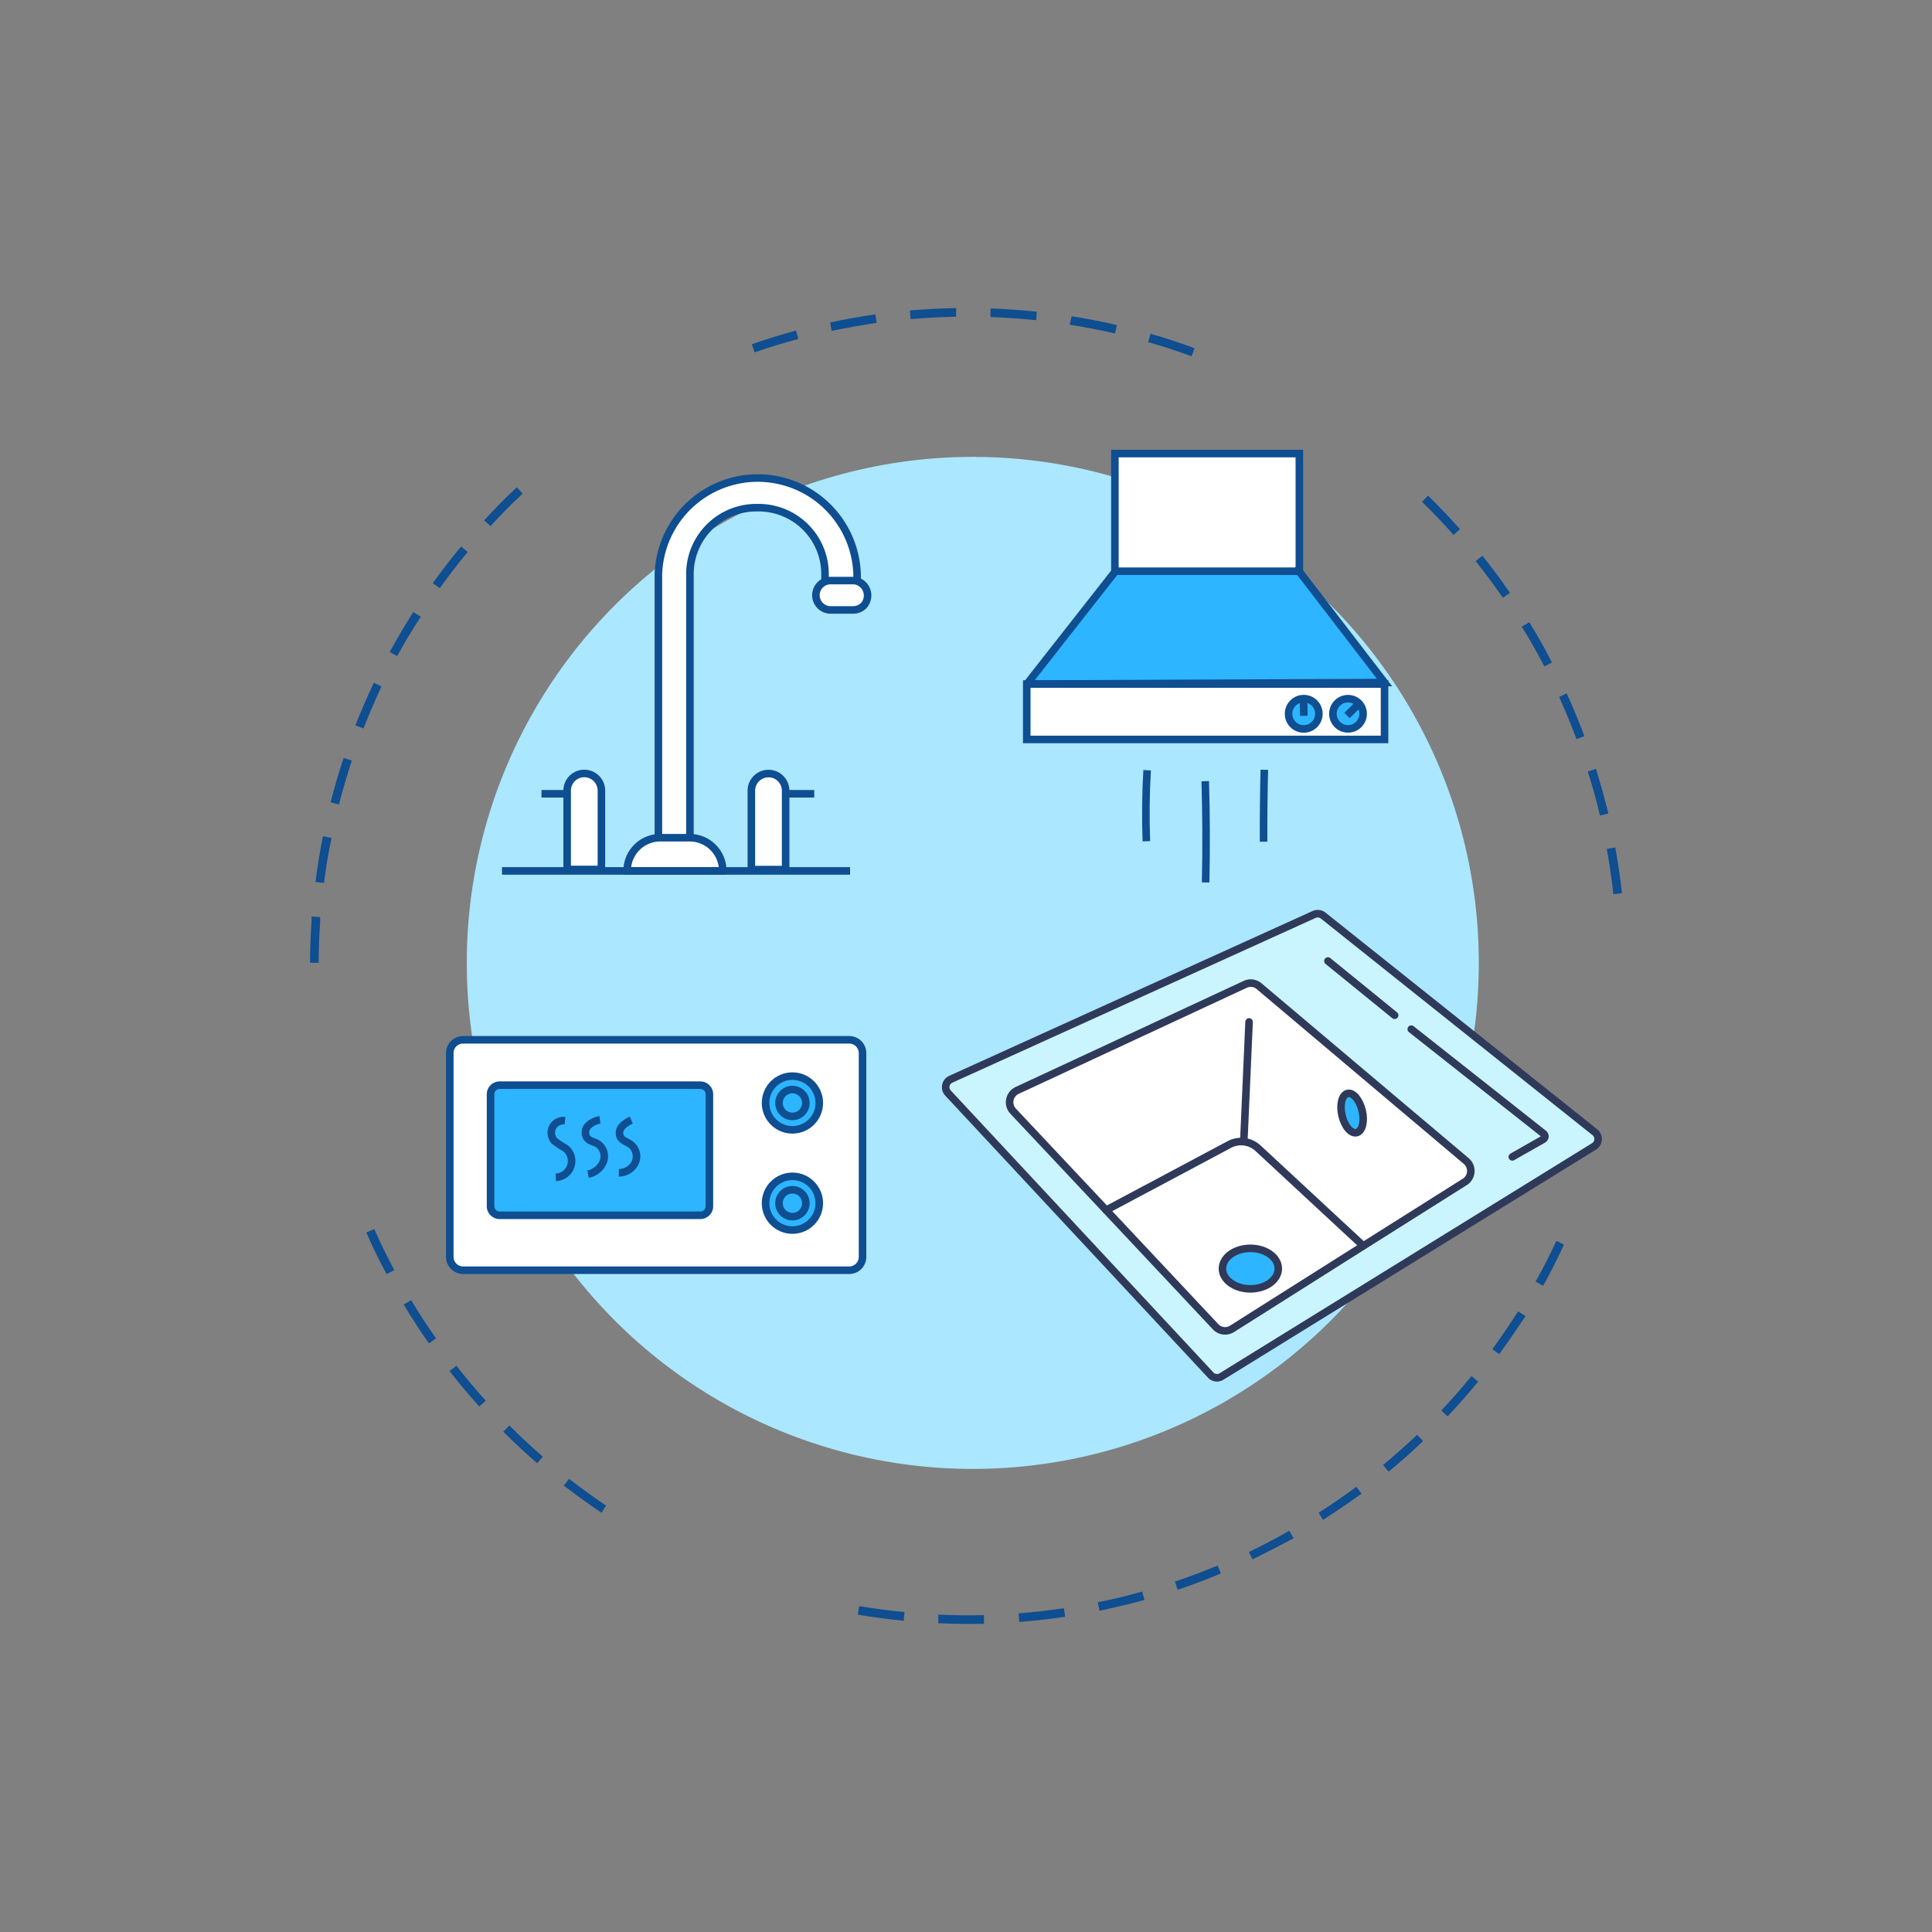 <svg id="Layer_1" data-name="Layer 1" xmlns="http://www.w3.org/2000/svg" viewBox="0 0 256 256"><rect x="0" y="0" width="256" height="256" fill="#808080" stroke="none"/><defs><style>.cls-1{fill:#0e4e91;}.cls-2{fill:#abe7ff;}.cls-3{fill:#2db5ff;}.cls-4{fill:#fff;}.cls-5,.cls-7{fill:none;}.cls-5{stroke:#0e4e91;stroke-miterlimit:10;}.cls-6{fill:#caf5fe;}.cls-7{stroke:#2f3a5a;stroke-linecap:round;stroke-linejoin:round;}</style></defs><path class="cls-1" d="M124.33,215.09l0-1.14c2,.09,4.05.12,6.05.06l0,1.15C128.44,215.2,126.37,215.18,124.33,215.09Zm-4.59-.33c-2-.2-4.08-.47-6.08-.81l.19-1.13c2,.33,4,.6,6,.79Zm15.32.16-.09-1.14c2-.16,4-.39,6-.68l.17,1.13C139.14,214.53,137.09,214.76,135.06,214.92Zm10.63-1.48-.23-1.13c2-.4,3.95-.87,5.88-1.42l.31,1.11C149.69,212.55,147.69,213,145.69,213.44Zm10.36-2.79-.37-1.08c1.89-.64,3.8-1.35,5.66-2.13l.44,1.05C159.9,209.28,158,210,156.05,210.65Zm9.93-4-.5-1c1.81-.87,3.62-1.82,5.36-2.82l.57,1C169.64,204.77,167.81,205.72,166,206.61Zm-86.28-6.2c-1.69-1.14-3.36-2.35-5-3.6l.7-.9c1.59,1.23,3.24,2.43,4.91,3.55Zm95.64,1-.61-1c1.69-1.08,3.36-2.24,5-3.44l.69.91C178.75,199.1,177.06,200.27,175.34,201.37ZM71.18,193.89c-1.54-1.34-3.05-2.74-4.49-4.19l.8-.81c1.43,1.43,2.92,2.81,4.44,4.13ZM184,195l-.74-.88c1.55-1.28,3.07-2.64,4.52-4l.79.82C187.1,192.36,185.55,193.74,184,195ZM63.51,186.37c-1.35-1.5-2.69-3.09-3.94-4.69l.91-.71c1.24,1.59,2.55,3.15,3.89,4.63Zm128.3,1.31-.83-.78c1.39-1.47,2.72-3,4-4.56l.89.73C194.57,184.64,193.21,186.2,191.81,187.68ZM56.83,178c-1.17-1.67-2.29-3.39-3.34-5.14l1-.59c1,1.72,2.14,3.43,3.29,5.07Zm141.84,1.45-.93-.68c1.19-1.62,2.33-3.31,3.41-5l1,.61C201,176.07,199.87,177.77,198.67,179.42ZM51.23,168.83c-1-1.8-1.86-3.66-2.69-5.51l1.05-.47c.81,1.84,1.71,3.66,2.65,5.44Zm153.24,1.55-1-.56c1-1.76,1.91-3.57,2.76-5.4l1,.49C206.4,166.76,205.46,168.6,204.47,170.38ZM41.08,127.57c0-1.81.08-3.66.2-5.46l0-.67,1.14.08,0,.67c-.12,1.78-.19,3.6-.2,5.39ZM42.93,117l-1.13-.14c.25-2,.59-4.06,1-6.06l1.13.23C43.51,113,43.18,115,42.93,117Zm170.85,1.49c-.22-2-.51-4-.87-6l1.12-.21c.36,2,.66,4,.89,6.07ZM44.91,106.6l-1.1-.29c.51-2,1.08-4,1.73-5.88l1.08.36C46,102.7,45.41,104.65,44.91,106.6ZM212,108.06c-.46-2-1-3.92-1.61-5.83l1.09-.35c.61,2,1.16,3.94,1.63,5.92ZM48.16,96.53l-1.07-.43c.75-1.89,1.57-3.78,2.45-5.63l1,.49C49.71,92.78,48.9,94.65,48.16,96.53ZM208.9,97.94c-.71-1.88-1.48-3.76-2.31-5.59l1-.48c.85,1.85,1.63,3.76,2.35,5.67Zm-156.26-11-1-.55c1-1.78,2-3.56,3.12-5.29l1,.62C54.64,83.4,53.6,85.15,52.64,86.91Zm152,1.36c-.93-1.78-1.93-3.55-3-5.26l1-.59c1.07,1.73,2.09,3.53,3,5.33ZM58.28,77.93l-.93-.66c1.19-1.66,2.45-3.3,3.75-4.86l.87.73C60.69,74.68,59.45,76.3,58.28,77.93Zm140.86,1.28c-1.15-1.65-2.35-3.29-3.61-4.86l.9-.71c1.27,1.58,2.5,3.24,3.65,4.92ZM65,69.72l-.84-.78c1.38-1.5,2.83-3,4.32-4.37l.78.84C67.76,66.79,66.33,68.23,65,69.72ZM192.6,70.87c-1.33-1.5-2.74-3-4.18-4.38l.8-.82c1.46,1.43,2.88,2.92,4.23,4.45ZM100,46.69l-.38-1.08c1.92-.67,3.9-1.28,5.86-1.81l.3,1.11C103.87,45.44,101.92,46,100,46.69Zm57.89.52c-1.89-.7-3.83-1.33-5.76-1.88l.32-1.1c2,.56,3.92,1.2,5.83,1.91Zm-47.7-3.37L110,42.73c2-.43,4-.79,6-1.08l.16,1.13C114.19,43.08,112.19,43.43,110.22,43.84Zm37.55.34c-2-.45-4-.83-6-1.15L142,41.9c2,.32,4,.71,6,1.17Zm-27.08-1.9-.1-1.14c2-.17,4.1-.28,6.13-.32l0,1.15C124.73,42,122.69,42.11,120.69,42.28Zm16.64.15c-2-.21-4-.35-6.05-.42l0-1.14c2,.07,4.09.22,6.13.43Z"/><circle class="cls-2" cx="128.9" cy="127.59" r="67.05"/><path class="cls-3" d="M178.63,92.57a2,2,0,1,1-2,2A2,2,0,0,1,178.63,92.57Z"/><circle class="cls-3" cx="172.75" cy="94.58" r="2.01"/><path class="cls-4" d="M174.76,94.58a2,2,0,1,0-2,2A2,2,0,0,0,174.76,94.58Zm-38.69-3.94h47.39V98H136.05V90.64Zm42.56,5.94a2,2,0,1,0-2-2A2,2,0,0,0,178.63,96.58Z"/><polygon class="cls-3" points="172.13 75.69 183.46 90.44 136.07 90.64 147.8 75.69 172.13 75.69"/><polygon class="cls-4" points="172.13 75.69 147.8 75.69 147.73 75.69 147.73 60.1 172.17 60.1 172.17 75.69 172.13 75.69"/><polygon class="cls-5" points="147.8 75.69 147.73 75.69 147.73 60.1 172.17 60.1 172.17 75.69 172.13 75.69 147.8 75.69"/><polyline class="cls-5" points="148.08 75.34 147.8 75.69 136.07 90.64"/><polyline class="cls-5" points="171.69 75.13 172.13 75.69 183.46 90.44 136.07 90.64"/><polygon class="cls-5" points="136.07 90.64 183.46 90.64 183.46 97.98 136.05 97.98 136.05 90.64 136.07 90.64"/><circle class="cls-5" cx="172.75" cy="94.58" r="2.01"/><path class="cls-5" d="M176.62,94.58a2,2,0,1,1,2,2A2,2,0,0,1,176.62,94.58Z"/><line class="cls-5" x1="178.48" y1="94.81" x2="180.08" y2="93.23"/><line class="cls-5" x1="172.72" y1="92.62" x2="172.77" y2="94.85"/><path class="cls-5" d="M152,102.06c-.18,3.13-.22,6.28-.1,9.41"/><path class="cls-5" d="M159.7,103.51q.2,6.7.05,13.42"/><path class="cls-5" d="M167.53,102q-.12,4.77-.1,9.53"/><circle class="cls-3" cx="105" cy="159.43" r="1.78"/><path class="cls-3" d="M106.78,159.43a1.78,1.78,0,1,0-1.78,1.78A1.78,1.78,0,0,0,106.78,159.43ZM105,155.86a3.57,3.57,0,1,1-3.56,3.57A3.57,3.57,0,0,1,105,155.86Z"/><circle class="cls-3" cx="105" cy="146.15" r="1.78"/><path class="cls-3" d="M105,142.59a3.57,3.57,0,1,1-3.56,3.56A3.57,3.57,0,0,1,105,142.59Zm0,5.34a1.78,1.78,0,1,0-1.78-1.78A1.78,1.78,0,0,0,105,147.93Z"/><path class="cls-4" d="M114.29,139.57v27a1.76,1.76,0,0,1-1.76,1.77H61.37a1.77,1.77,0,0,1-1.77-1.77v-27a1.76,1.76,0,0,1,1.77-1.76h51.16A1.76,1.76,0,0,1,114.29,139.57Zm-5.72,6.58a3.57,3.57,0,1,0-3.57,3.57A3.57,3.57,0,0,0,108.57,146.15Zm0,13.28A3.57,3.57,0,1,0,105,163,3.57,3.57,0,0,0,108.57,159.43ZM94,159.81V145a1.21,1.21,0,0,0-1.2-1.21H66.17A1.21,1.21,0,0,0,65,145v14.83a1.2,1.2,0,0,0,1.2,1.2H92.78A1.2,1.2,0,0,0,94,159.81Z"/><path class="cls-3" d="M94,145v14.83a1.2,1.2,0,0,1-1.2,1.2H66.17a1.2,1.2,0,0,1-1.2-1.2V145a1.21,1.21,0,0,1,1.2-1.21H92.78A1.21,1.21,0,0,1,94,145Z"/><path class="cls-5" d="M59.6,166.54v-27a1.76,1.76,0,0,1,1.77-1.76h51.16a1.76,1.76,0,0,1,1.76,1.76v27a1.76,1.76,0,0,1-1.76,1.77H61.37A1.77,1.77,0,0,1,59.6,166.54Z"/><path class="cls-5" d="M65,159.81V145a1.21,1.21,0,0,1,1.2-1.21H92.78A1.21,1.21,0,0,1,94,145v14.83a1.2,1.2,0,0,1-1.2,1.2H66.17A1.2,1.2,0,0,1,65,159.81Z"/><path class="cls-5" d="M74.86,148.5a1.64,1.64,0,0,0-1.63.84,1.66,1.66,0,0,0,.22,1.83,14.21,14.21,0,0,0,1.5,1A2.16,2.16,0,0,1,73.64,156"/><path class="cls-5" d="M79.5,148.39a2.79,2.79,0,0,0-1.56.77,1.29,1.29,0,0,0-.15,1.63c.33.42.95.5,1.42.78a2,2,0,0,1,.71,2.4,2.75,2.75,0,0,1-2,1.61"/><path class="cls-5" d="M83.65,148.42a3.87,3.87,0,0,0-1.21.82,1.29,1.29,0,0,0-.26,1.37c.26.54.95.7,1.43,1.07a2,2,0,0,1,.53,2.42A2.4,2.4,0,0,1,82,155.4"/><circle class="cls-5" cx="105" cy="146.15" r="3.56"/><circle class="cls-5" cx="105" cy="146.15" r="1.78"/><circle class="cls-5" cx="105" cy="159.43" r="3.56"/><circle class="cls-5" cx="105" cy="159.43" r="1.78"/><path class="cls-4" d="M113.57,77a2,2,0,0,1,.87,3.25,2,2,0,0,1-1.39.57h-3a1.95,1.95,0,0,1-.66-3.78,2.08,2.08,0,0,1,.66-.11h3A2.18,2.18,0,0,1,113.57,77Z"/><path class="cls-4" d="M110,76.91a2.08,2.08,0,0,0-.66.11V77l0-.42v-.48a8.8,8.8,0,0,0-8.79-8.79h-.33a8.79,8.79,0,0,0-8.78,8.79V113.9l0,.14a4.83,4.83,0,0,0-1.21-.14H88.42a5.4,5.4,0,0,0-1.15.12l0-.12V76.15a13.17,13.17,0,0,1,26.33,0V77a2.18,2.18,0,0,0-.52-.07Z"/><path class="cls-5" d="M87.24,113.9V76.15a13.17,13.17,0,0,1,26.33,0v1.17"/><path class="cls-5" d="M91.42,113.9V76.06a8.79,8.79,0,0,1,8.78-8.79h.33a8.8,8.8,0,0,1,8.79,8.79v.48l0,.42"/><path class="cls-5" d="M113.57,77a2,2,0,0,1,.87,3.25,2,2,0,0,1-1.39.57h-3a1.95,1.95,0,0,1-.66-3.78,2.08,2.08,0,0,1,.66-.11h3A2.18,2.18,0,0,1,113.57,77Z"/><path class="cls-4" d="M87.49,111h3.89a4.39,4.39,0,0,1,4.39,4.39v0a0,0,0,0,1,0,0H83.1a0,0,0,0,1,0,0v0A4.39,4.39,0,0,1,87.49,111Z"/><path class="cls-5" d="M87.49,111h3.89a4.39,4.39,0,0,1,4.39,4.39v0a0,0,0,0,1,0,0H83.1a0,0,0,0,1,0,0v0A4.39,4.39,0,0,1,87.49,111Z"/><line class="cls-5" x1="66.52" y1="115.4" x2="112.64" y2="115.4"/><path class="cls-4" d="M77.42,102.49h0a2.27,2.27,0,0,1,2.27,2.27v10.45a0,0,0,0,1,0,0H75.15a0,0,0,0,1,0,0V104.76A2.27,2.27,0,0,1,77.42,102.49Z"/><path class="cls-5" d="M77.42,102.49h0a2.27,2.27,0,0,1,2.27,2.27v10.45a0,0,0,0,1,0,0H75.15a0,0,0,0,1,0,0V104.76A2.27,2.27,0,0,1,77.42,102.49Z"/><line class="cls-5" x1="75.15" y1="105.18" x2="71.75" y2="105.18"/><path class="cls-4" d="M99.56,102.49h4.55a0,0,0,0,1,0,0v10.45a2.27,2.27,0,0,1-2.27,2.27h0a2.27,2.27,0,0,1-2.27-2.27V102.49A0,0,0,0,1,99.56,102.49Z" transform="translate(203.67 217.71) rotate(-180)"/><path class="cls-5" d="M99.56,102.49h4.55a0,0,0,0,1,0,0v10.45a2.27,2.27,0,0,1-2.27,2.27h0a2.27,2.27,0,0,1-2.27-2.27V102.49A0,0,0,0,1,99.56,102.49Z" transform="translate(203.67 217.71) rotate(-180)"/><line class="cls-5" x1="104.11" y1="105.18" x2="107.89" y2="105.18"/><path class="cls-6" d="M211.3,150.07a1.15,1.15,0,0,1-.11,1.87l-49.36,30.49a1.14,1.14,0,0,1-1.44-.19l-34.81-37.37A1.15,1.15,0,0,1,126,143l48.13-21.83a1.18,1.18,0,0,1,1.2.15Zm-17.22,6.54a1.72,1.72,0,0,0,.19-2.77l-27.45-23.17a1.7,1.7,0,0,0-1.83-.24l-30.22,14.06a1.73,1.73,0,0,0-.53,2.74l12.33,13.12,14.5,15.43a1.72,1.72,0,0,0,2.17.27l17.4-11Z"/><path class="cls-4" d="M194.27,153.84a1.72,1.72,0,0,1-.19,2.77l-13.44,8.47-13.95-12.94a3.3,3.3,0,0,0-3.79-.49l-16.33,8.7-12.33-13.12a1.73,1.73,0,0,1,.53-2.74L165,130.43a1.7,1.7,0,0,1,1.83.24Zm-14.51-3.76c.74-.16,1.07-1.47.74-2.9s-1.2-2.45-1.94-2.29-1.07,1.48-.74,2.91S179,150.26,179.76,150.08Z"/><path class="cls-4" d="M180.64,165.08l-17.4,11a1.72,1.72,0,0,1-2.17-.27l-14.5-15.43,16.33-8.7a3.3,3.3,0,0,1,3.79.49Zm-11.26,3c0-1.49-1.66-2.69-3.7-2.69s-3.7,1.2-3.7,2.69,1.66,2.68,3.7,2.68S169.38,169.58,169.38,168.1Z"/><path class="cls-3" d="M180.5,147.18c.33,1.43,0,2.74-.74,2.9s-1.61-.85-1.94-2.28,0-2.73.74-2.91S180.16,145.75,180.5,147.18Z"/><path class="cls-3" d="M165.68,165.41c2,0,3.7,1.2,3.7,2.69s-1.66,2.68-3.7,2.68-3.7-1.2-3.7-2.68S163.64,165.41,165.68,165.41Z"/><path class="cls-7" d="M126,143l48.13-21.83a1.18,1.18,0,0,1,1.2.15l36,28.71a1.15,1.15,0,0,1-.11,1.87l-49.36,30.49a1.14,1.14,0,0,1-1.44-.19l-34.81-37.37A1.15,1.15,0,0,1,126,143Z"/><path class="cls-7" d="M146.57,160.35l-12.33-13.12a1.73,1.73,0,0,1,.53-2.74L165,130.43a1.7,1.7,0,0,1,1.83.24l27.45,23.17a1.72,1.72,0,0,1-.19,2.77l-13.44,8.47-17.4,11a1.72,1.72,0,0,1-2.17-.27Z"/><path class="cls-7" d="M169.38,168.1c0,1.48-1.66,2.68-3.7,2.68s-3.7-1.2-3.7-2.68,1.66-2.69,3.7-2.69S169.38,166.61,169.38,168.1Z"/><path class="cls-7" d="M179.76,150.08c-.74.18-1.61-.85-1.94-2.28s0-2.73.74-2.91,1.6.86,1.94,2.29S180.5,149.92,179.76,150.08Z"/><path class="cls-7" d="M146.57,160.35l16.33-8.7a3.3,3.3,0,0,1,3.79.49l13.95,12.94"/><line class="cls-7" x1="164.81" y1="151.26" x2="165.51" y2="135.41"/><line class="cls-7" x1="175.96" y1="127.34" x2="184.8" y2="134.53"/><path class="cls-7" d="M187,136.37l17.55,13.86a.45.45,0,0,1-.06.73l-4.1,2.33"/></svg>